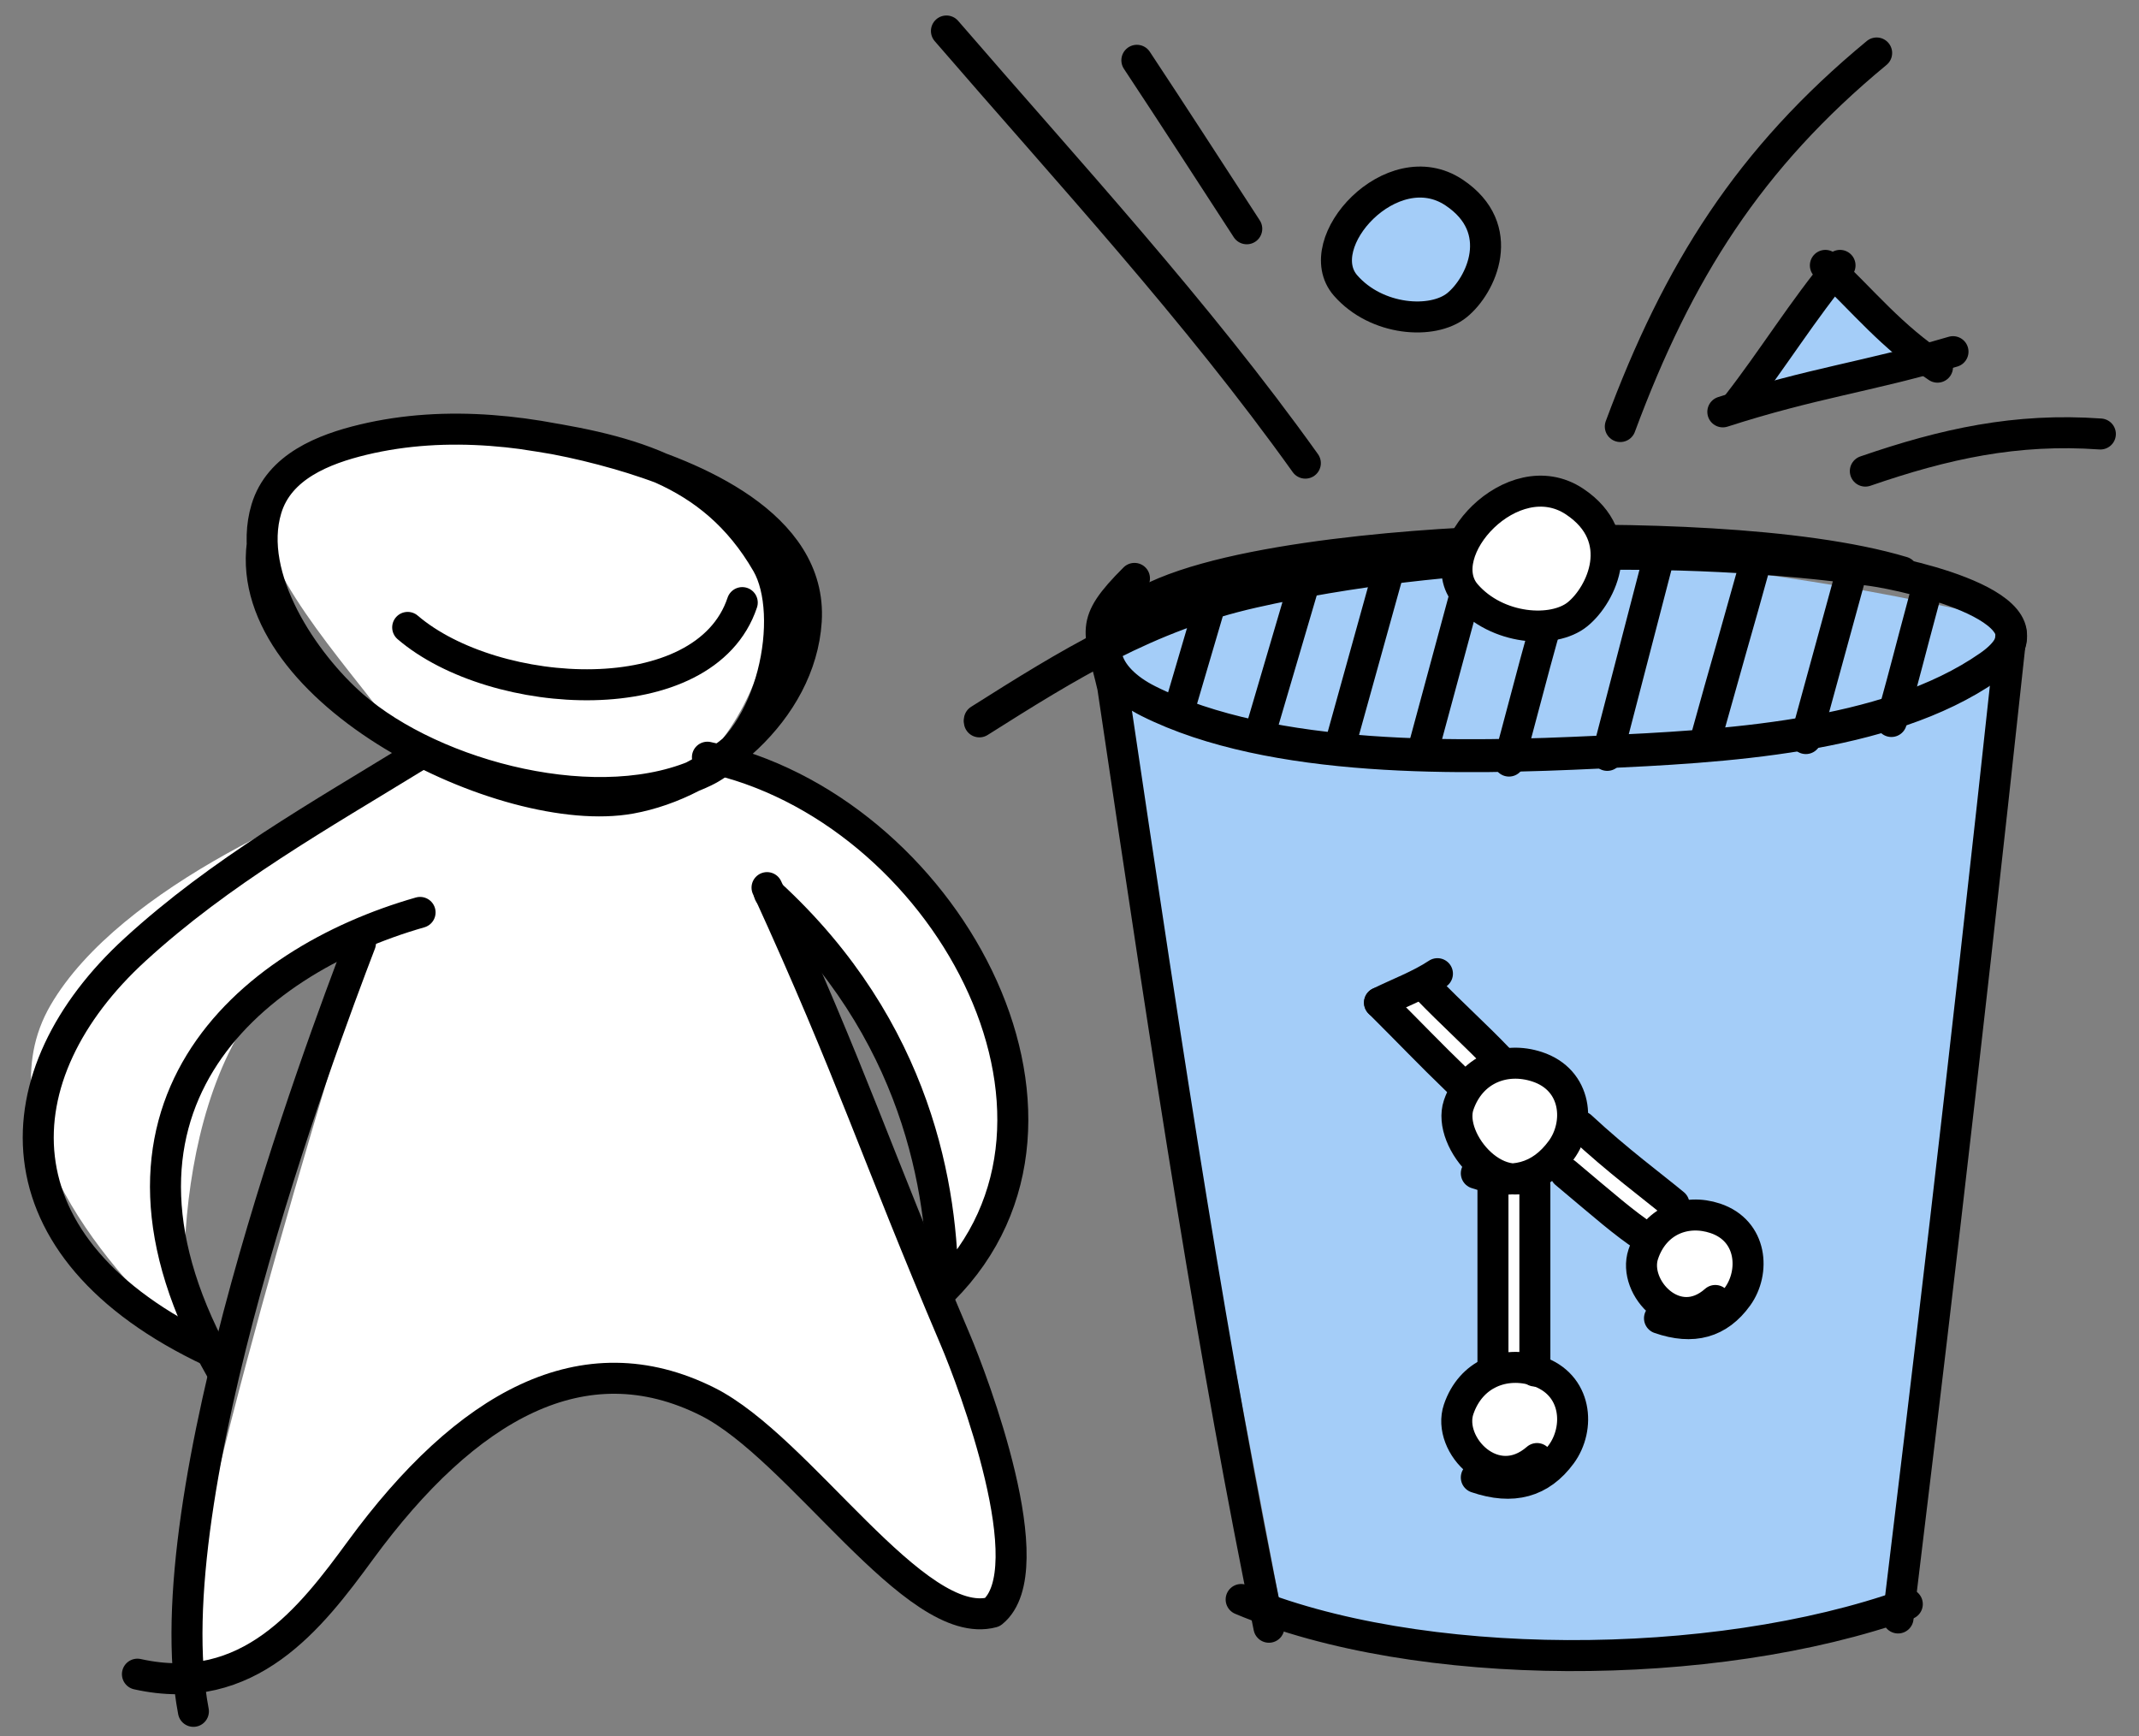 <svg width="69" height="56" viewBox="0 0 69 56" fill="none" xmlns="http://www.w3.org/2000/svg">
<rect x="0" y="0" width="69" height="56" fill="#808080" stroke="none"/>
<path d="M6.03 54.006C5.391 52.087 9.761 37.218 12.026 30.023C6.27 31.302 5.63 39.349 6.03 43.213C3.632 41.215 -0.606 36.258 1.633 32.421C3.871 28.584 10.56 25.759 13.624 24.826C11.092 20.696 1.633 12.835 17.222 14.434C27.796 15.518 24.95 22.561 22.418 24.826C23.884 24.693 25.776 23.947 29.613 28.424C33.45 32.901 33.433 39.118 30.504 41.179C30.504 41.179 29.906 37.229 29.203 34.996C28.272 32.04 24.972 29.03 24.972 29.03C29.203 38.575 32.565 48.555 32.565 48.555C32.565 48.555 34.192 57.992 23.671 45.626C21.308 42.849 15.09 45.745 13.624 47.61C11.359 50.541 6.67 55.924 6.03 54.006Z" fill="white"/>
<path d="M16.794 13.983C20.105 14.477 22.96 15.098 24.738 18.176C25.695 19.833 24.949 23.815 22.723 24.887C19.41 26.482 14.005 25.06 11.382 22.769C9.798 21.385 7.929 18.622 8.593 16.415C9.002 15.052 10.441 14.489 11.714 14.183C14.422 13.533 17.285 13.888 19.925 14.644C22.32 15.33 26.207 16.908 26.008 20.032C25.823 22.929 23.012 25.269 20.34 25.752C16.305 26.481 7.847 22.324 8.459 17.557" stroke="black" stroke-linecap="round" stroke-linejoin="round"/>
<path d="M24.743 28.633C27.513 34.69 28.207 37.086 30.815 43.213C31.38 44.542 33.697 50.646 32.014 52.007C29.526 52.676 25.803 46.703 22.82 45.212C18.823 43.213 15.052 45.333 11.627 50.009C10.029 52.192 8.03 54.805 4.433 54.006" stroke="black" stroke-linecap="round" stroke-linejoin="round"/>
<path d="M11.628 30.422C10.305 33.881 4.916 48.288 6.239 55.205" stroke="black" stroke-linecap="round" stroke-linejoin="round"/>
<path d="M13.476 24.368C10.294 26.322 7.123 28.101 4.357 30.632C-0.01 34.629 -0.329 40.247 6.834 43.605" stroke="black" stroke-linecap="round" stroke-linejoin="round"/>
<path d="M22.82 24.426C30.414 26.025 35.981 36.046 30.414 41.614C30.414 38.416 29.614 33.22 24.818 28.823" stroke="black" stroke-linecap="round" stroke-linejoin="round"/>
<path d="M23.944 19.439C22.745 23.037 15.95 22.637 13.151 20.239" stroke="black" stroke-linecap="round" stroke-linejoin="round"/>
<path d="M7.155 44.222C2.359 35.828 7.955 31.032 13.551 29.433" stroke="black" stroke-linecap="round" stroke-linejoin="round"/>
<path d="M61.062 51.691C60.792 52.988 45.824 54.623 41.279 51.691L37.18 30.092L35.778 21.447C42.672 15.643 58.064 18.413 64.958 20.058C62.88 31.494 62.88 42.942 61.062 51.691Z" fill="#A4CDF8"/>
<path d="M46 31.844L44.5 32.344C45.5 33.01 47.4 34.444 47 34.844C46.6 35.244 47.5 37.01 48 37.844L48.5 44.344C48.167 44.51 47.4 44.944 47 45.344C46.5 45.844 47.5 47.344 49 47.344C50.5 47.344 51 45.844 51 45.344C51 44.944 50 44.177 49.5 43.844L50 37.844L53 40.344C53 40.844 53.3 41.944 54.5 42.344C56 42.844 56.5 40.844 56.5 40.344C56.5 39.944 55.167 39.177 54.5 38.844L51 36.344C50.833 36.01 50.4 35.244 50 34.844C49.6 34.444 48.5 34.01 48 33.844L46 31.844Z" fill="white"/>
<path d="M61.373 18.45C58.088 17.465 52.458 17.343 48.57 17.462C45.279 17.563 38.761 18.084 36.544 19.655C35.08 20.691 35.613 21.931 37.047 22.649C41.045 24.65 47.229 24.501 51.565 24.294C55.494 24.107 60.839 23.858 64.162 21.541C66.798 19.704 61.497 18.561 60.395 18.408C54.116 17.539 46.589 17.721 40.434 19.109C37.016 19.879 34.454 21.479 31.593 23.286" stroke="black" stroke-linecap="round" stroke-linejoin="round"/>
<path d="M36.596 18.658C35.104 20.15 35.469 20.315 35.895 22.162C37.764 34.779 39.166 43.89 40.933 52.492" stroke="black" stroke-linecap="round" stroke-linejoin="round"/>
<path d="M64.866 20.527C63.23 35.713 62.062 45.292 61.228 52.193" stroke="black" stroke-linecap="round" stroke-linejoin="round"/>
<path d="M40.037 51.597C45.708 53.985 55.259 53.985 61.526 51.746" stroke="black" stroke-linecap="round" stroke-linejoin="round"/>
<path d="M47 34.843C46.11 33.985 45.46 33.298 44.5 32.343M48.394 34.219C47.58 33.365 46.875 32.75 46 31.843" stroke="black" stroke-linecap="round" stroke-linejoin="round"/>
<path d="M48.16 38.035C48.16 39.312 48.16 42.092 48.16 44.109" stroke="black" stroke-linecap="round" stroke-linejoin="round"/>
<path d="M49.512 38.234C49.512 39.511 49.512 42.041 49.512 44.227" stroke="black" stroke-linecap="round" stroke-linejoin="round"/>
<path d="M51 36.343C52.191 37.45 53.299 38.261 54 38.843" stroke="black" stroke-linecap="round" stroke-linejoin="round"/>
<path d="M50.5 37.843C51.806 38.938 52.366 39.437 53.067 39.904" stroke="black" stroke-linecap="round" stroke-linejoin="round"/>
<path d="M47.623 47.661C48.798 48.063 49.699 47.816 50.363 46.911C50.978 46.074 50.887 44.651 49.581 44.224C48.538 43.883 47.445 44.309 47.053 45.461C46.662 46.613 48.216 48.239 49.581 47.05" stroke="black" stroke-linecap="round" stroke-linejoin="round"/>
<path d="M53.532 42.525C54.612 42.901 55.441 42.67 56.052 41.821C56.617 41.036 56.533 39.702 55.332 39.301C54.373 38.982 53.368 39.381 53.008 40.461C52.648 41.541 54.077 43.066 55.332 41.951" stroke="black" stroke-linecap="round" stroke-linejoin="round"/>
<path d="M44.5 32.343C45.111 32.04 45.801 31.787 46.369 31.409" stroke="black" stroke-linecap="round" stroke-linejoin="round"/>
<path d="M47.623 37.849C48.798 38.25 49.699 38.004 50.363 37.099C50.978 36.262 50.887 34.838 49.581 34.411C48.538 34.07 47.445 34.496 47.053 35.648C46.662 36.8 48.426 38.865 49.79 37.676" stroke="black" stroke-linecap="round" stroke-linejoin="round"/>
<path d="M36.543 19.592C35.08 20.629 35.612 21.869 37.046 22.586C41.044 24.587 47.229 24.439 51.564 24.232C55.493 24.044 60.839 23.795 64.162 21.479C66.797 19.642 61.496 18.498 60.395 18.346M40.433 19.046C37.016 19.816 34.453 21.416 31.592 23.224" stroke="black" stroke-linecap="round" stroke-linejoin="round"/>
<path d="M38.012 22.981L39.049 19.454" stroke="black" stroke-linecap="round" stroke-linejoin="round"/>
<path d="M62.201 18.841C61.377 21.909 61.638 21.003 61.013 23.274M59.786 18.227L58.253 23.825" stroke="black" stroke-linecap="round" stroke-linejoin="round"/>
<path d="M53.612 17.572L51.847 24.367M55.033 23.817C55.658 21.543 56.038 20.296 56.686 17.939L55.033 23.817Z" stroke="black" stroke-linecap="round" stroke-linejoin="round"/>
<path d="M50.586 17.756C49.666 20.681 49.301 22.28 48.677 24.551M47.519 18.227L45.859 24.367" stroke="black" stroke-linecap="round" stroke-linejoin="round"/>
<path d="M43.225 24.054L44.759 18.534M40.618 23.747L42.152 18.534" stroke="black" stroke-linecap="round" stroke-linejoin="round"/>
<path d="M59 8.844L56.5 12.844L62 11.344L59 8.844Z" fill="#A4CDF8"/>
<path d="M30.53 1C34.471 5.565 38.598 10.027 42.108 14.94" stroke="black" stroke-linecap="round" stroke-linejoin="round"/>
<path d="M36.673 1.945C37.867 3.749 39.039 5.566 40.218 7.38" stroke="black" stroke-linecap="round" stroke-linejoin="round"/>
<path d="M52.268 13.759C54.124 8.755 56.425 5.106 60.537 1.709" stroke="black" stroke-linecap="round" stroke-linejoin="round"/>
<path d="M47 9.844C46.217 10.479 44.405 10.353 43.406 9.21C42.211 7.844 44.905 4.876 46.905 6.21C48.649 7.372 47.783 9.21 47 9.844Z" fill="#A4CDF8" stroke="black" stroke-linecap="round" stroke-linejoin="round"/>
<path d="M50.889 19.815C50.106 20.45 48.294 20.324 47.294 19.18C46.1 17.815 48.794 14.847 50.794 16.18C52.538 17.342 51.672 19.18 50.889 19.815Z" fill="white" stroke="black" stroke-linecap="round" stroke-linejoin="round"/>
<path d="M56.048 13.05C57.191 11.58 58.162 9.993 59.356 8.561" stroke="black" stroke-linecap="round" stroke-linejoin="round"/>
<path d="M58.883 8.561C60.13 9.74 61 10.844 62.5 11.844" stroke="black" stroke-linecap="round" stroke-linejoin="round"/>
<path d="M55.575 13.286C58.5 12.344 60.199 12.168 63 11.344" stroke="black" stroke-linecap="round" stroke-linejoin="round"/>
<path d="M60.172 15.197C62.738 14.313 65.036 13.806 67.754 14" stroke="black" stroke-linecap="round" stroke-linejoin="round"/>
</svg>
